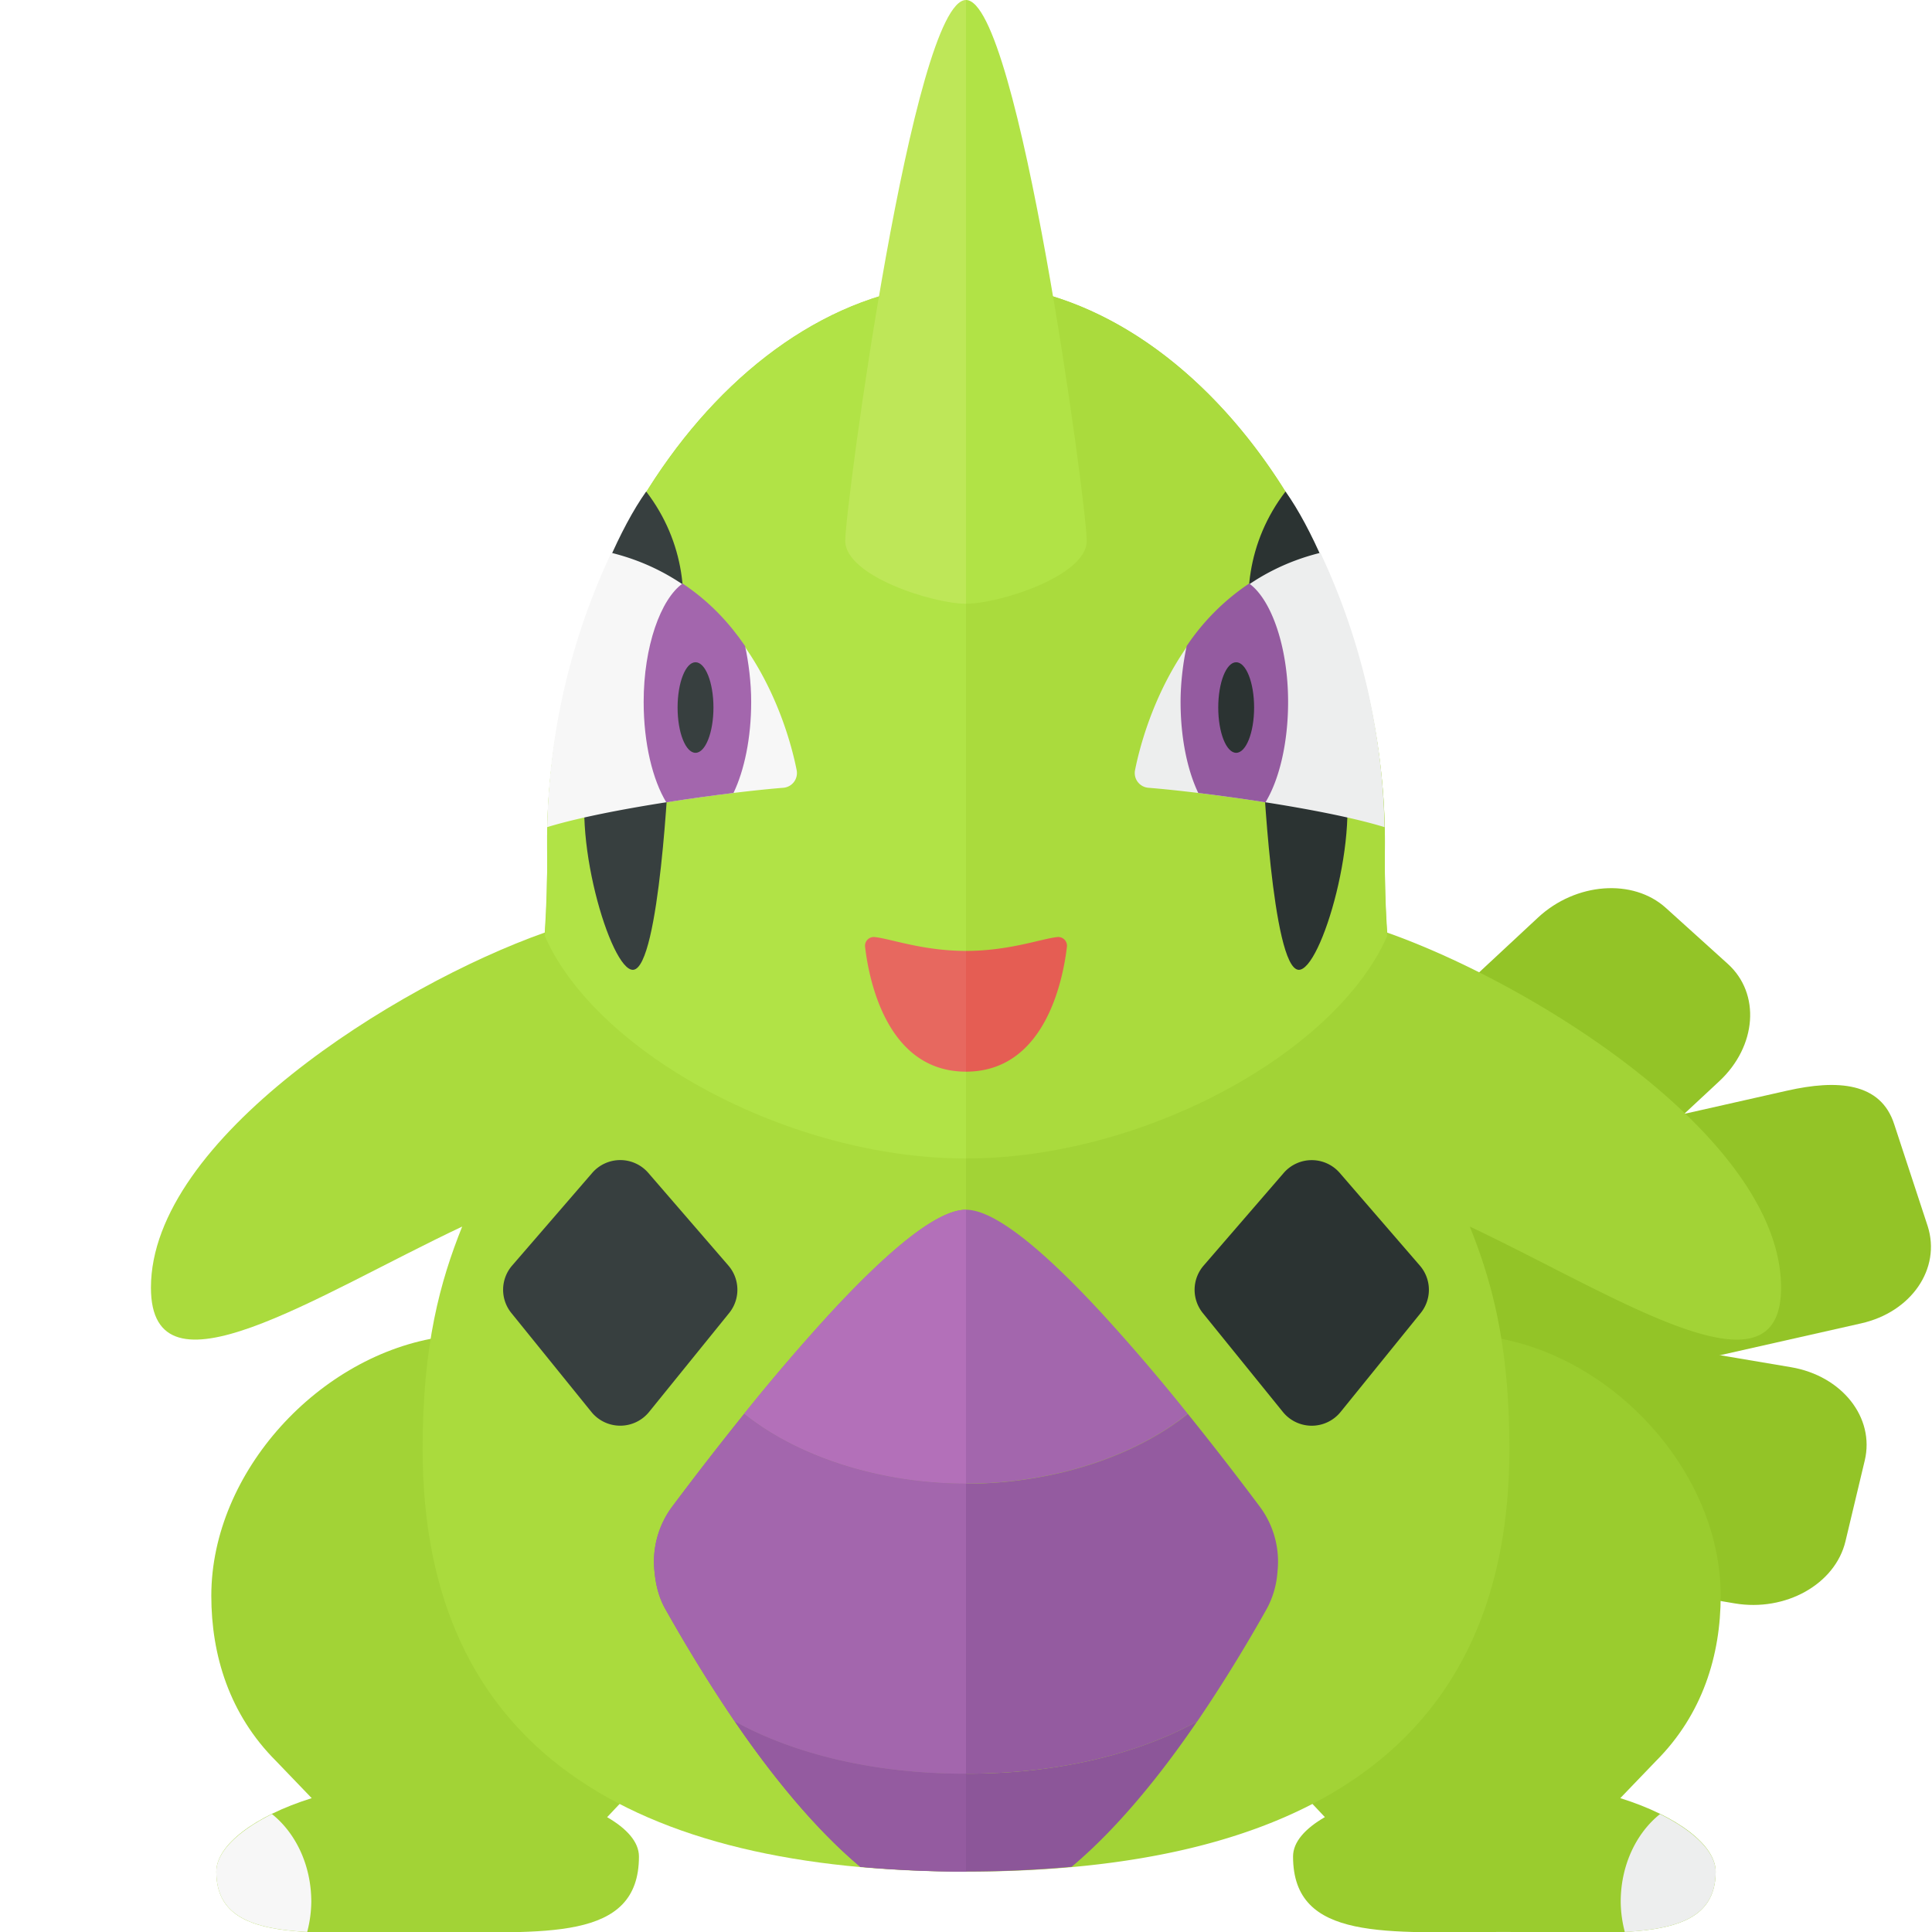 <svg xmlns="http://www.w3.org/2000/svg" width="32" height="32"><path fill="#93C427" d="M28.731 26.557l-9.396-1.587c-.845-.143-1.392-.835-1.222-1.546l.319-1.337c.17-.711.992-1.172 1.836-1.029l9.396 1.587c.845.143 1.392.835 1.222 1.546l-.319 1.337c-.17.711-.992 1.172-1.836 1.029z"/><path fill="#93C427" d="M30.827 21.919l-9.256 2.089c-.832.188-1.688-.228-1.911-.928l-.42-1.318c-.223-.7.271-1.42 1.103-1.608l9.256-2.089c.832-.188 1.553-.141 1.776.559l.554 1.686c.223.702-.27 1.422-1.102 1.609z"/><path fill="#93C427" d="M28.475 17.91l-6.946 6.465c-.624.581-1.573.653-2.118.16l-1.026-.927c-.545-.493-.481-1.363.143-1.945l6.946-6.465c.624-.581 1.573-.653 2.118-.16l1.026.927c.545.493.481 1.364-.143 1.945z"/><path fill="#A2D336" d="M11.181 21.592l-3.856.551c-2.029.289-3.825 2.234-3.825 4.288 0 .984.299 1.965 1.072 2.737l.591.615c-.95.297-1.58.78-1.58 1.217 0 1.208 1.567 1 3.5 1s3.5.167 3.5-1.25c0-.24-.199-.462-.527-.652l.875-.929.25-7.577z"/><path fill="#AADB3D" d="M9.062 14.062c.006.513-.012.962-.039 1.384-2.477.876-6.523 3.427-6.523 5.882 0 1.949 2.728.134 5.155-1.012C7.292 21.224 7 22.265 7 24c0 5 3.5 7 9 7V4.688c-3.813 0-6.99 4.605-6.938 9.374z"/><path fill="#B1E346" d="M16 4.688c-3.813 0-6.99 4.605-6.938 9.375.006.531-.008 1.009-.037 1.443.85 1.932 4.037 3.682 6.975 3.682v-14.5z"/><path fill="#F7F7F7" d="M3.583 31c0 .744.597.949 1.505.999a2.03 2.03 0 00.068-.499c0-.606-.258-1.139-.651-1.453-.567.28-.922.629-.922.953z"/><path fill="#BEE758" d="M16 10c-.542 0-2-.458-2-1.042C14 8.375 15.125 0 16 0v10z"/><path fill="#373F3F" d="M9.796 23.387L8.47 21.748a.612.612 0 01.013-.787l1.326-1.534a.614.614 0 01.929 0l1.326 1.534c.194.225.2.556.013.787l-1.326 1.638a.615.615 0 01-.955.001z"/><path fill="#9ACC2E" d="M26.837 29.783l.591-.615c.772-.772 1.072-1.753 1.072-2.737 0-2.054-1.796-3.999-3.825-4.289l-3.856-.551.25 7.577.875.929c-.328.19-.527.412-.527.652 0 1.417 1.567 1.25 3.5 1.25s3.5.208 3.5-1c0-.436-.63-.919-1.58-1.216z"/><path fill="#A2D336" d="M22.977 15.447a17.938 17.938 0 01-.039-1.384c.052-4.77-3.126-9.375-6.938-9.375V31c5.5 0 9-2 9-7 0-1.735-.292-2.776-.655-3.684 2.427 1.147 5.155 2.962 5.155 1.012 0-2.455-4.046-5.006-6.523-5.881z"/><path fill="#AADB3D" d="M16 4.688c3.812 0 6.99 4.605 6.938 9.375-.006.531.008 1.009.037 1.443-.85 1.932-4.037 3.682-6.975 3.682v-14.5z"/><path fill="#EDEEEE" d="M28.417 31c0 .744-.597.949-1.505.999a2.03 2.03 0 01-.068-.499c0-.606.258-1.139.651-1.453.567.28.922.629.922.953z"/><path fill="#B1E346" d="M16 0c.875 0 2 8.375 2 8.958C18 9.542 16.542 10 16 10V0z"/><path fill="#8C5699" d="M16.03 29.378l-.03-.001-.03.001c-1.473 0-2.809-.319-3.801-.867.605.887 1.329 1.781 2.08 2.41a19.619 19.619 0 003.501-.001c.751-.629 1.475-1.522 2.08-2.41-.992.549-2.327.868-3.8.868z"/><path fill="#A366AD" d="M18.24 21.742c-.883-.955-1.736-1.705-2.24-1.705s-1.356.75-2.24 1.705a33.382 33.382 0 00-1.435 1.675c.867.698 2.226 1.157 3.674 1.157s2.807-.458 3.674-1.157a32.334 32.334 0 00-1.433-1.675z"/><path fill="#945BA0" d="M20.873 24.964a53.433 53.433 0 00-1.199-1.546c-.867.698-2.226 1.157-3.674 1.157s-2.807-.458-3.674-1.157a56.791 56.791 0 00-1.199 1.546 1.524 1.524 0 00-.286 1.069c.02.21.068.418.175.61.285.507.684 1.179 1.153 1.868.992.548 2.327.867 3.801.867l.03-.001.03.001c1.473 0 2.809-.319 3.801-.867.469-.689.869-1.361 1.153-1.868a1.5 1.5 0 00.175-.61 1.524 1.524 0 00-.286-1.069z"/><path fill="#2B3332" d="M22.204 23.387l1.326-1.638a.612.612 0 00-.013-.787l-1.326-1.534a.614.614 0 00-.929 0l-1.326 1.534a.613.613 0 00-.013.787l1.326 1.638a.615.615 0 00.955 0z"/><path fill="#373F3F" d="M9.723 12.305c1.347-.165 2.261-2.493.98-4.164-.859 1.203-1.8 4.265-.98 4.164zm1.355.367s-1.127-.152-1.308.016c-.344 1.062.344 3.406.719 3.375.437-.037.589-3.391.589-3.391z"/><path fill="#F7F7F7" d="M10.125 9.156A11.173 11.173 0 009.063 13.7c1.012-.311 3.012-.58 3.912-.652a.245.245 0 00.22-.293c-.157-.794-.836-3.046-3.07-3.599z"/><path fill="#A366AD" d="M12.341 10.7c.058.271.101.603.101.925 0 .6-.114 1.135-.293 1.509-.343.042-.726.094-1.113.155-.226-.371-.375-.976-.375-1.664 0-.919.282-1.701.645-1.96.443.297.768.645 1.035 1.035z"/><ellipse fill="#373F3F" cx="11.52" cy="11.719" rx=".297" ry=".75"/><path fill="#2B3332" d="M22.272 12.305c-1.347-.165-2.261-2.493-.98-4.164.86 1.203 1.801 4.265.98 4.164zm-1.355.367s1.127-.152 1.308.016c.344 1.062-.344 3.406-.719 3.375-.437-.037-.589-3.391-.589-3.391z"/><path fill="#EDEEEE" d="M21.87 9.156a11.173 11.173 0 011.062 4.544c-1.012-.311-3.012-.58-3.912-.652a.245.245 0 01-.22-.293c.158-.794.836-3.046 3.07-3.599z"/><path fill="#945BA0" d="M20.69 9.665c.363.259.645 1.042.645 1.96 0 .688-.149 1.293-.375 1.664a32.635 32.635 0 00-1.113-.155c-.179-.374-.293-.909-.293-1.509 0-.322.043-.654.101-.925a3.76 3.76 0 011.035-1.035z"/><ellipse fill="#2B3332" cx="20.475" cy="11.719" rx=".297" ry=".75"/><path fill="#E7685F" d="M16 15.75c-.713 0-1.247-.201-1.509-.229a.145.145 0 00-.162.165c.063.539.359 2.064 1.671 2.064v-2z"/><path fill="#945BA0" d="M12.17 28.511c.605.887 1.329 1.781 2.08 2.41.559.05 1.14.079 1.75.079v-1.623l-.03.001c-1.473 0-2.808-.319-3.8-.867z"/><path fill="#B370B9" d="M16 21.742v-1.705c-.504 0-1.356.75-2.239 1.705a33.382 33.382 0 00-1.435 1.675c.867.698 2.226 1.157 3.674 1.157v-2.832z"/><path fill="#A366AD" d="M12.326 23.418a56.791 56.791 0 00-1.199 1.546 1.524 1.524 0 00-.286 1.069c.02.21.068.418.175.61.285.507.684 1.179 1.153 1.868.992.548 2.327.867 3.801.867l.03-.001v-4.803c-1.448 0-2.807-.458-3.674-1.156z"/><path fill="#E55D53" d="M16 15.75c.713 0 1.247-.201 1.509-.229a.145.145 0 01.162.165c-.064.539-.359 2.064-1.671 2.064v-2z"/></svg>